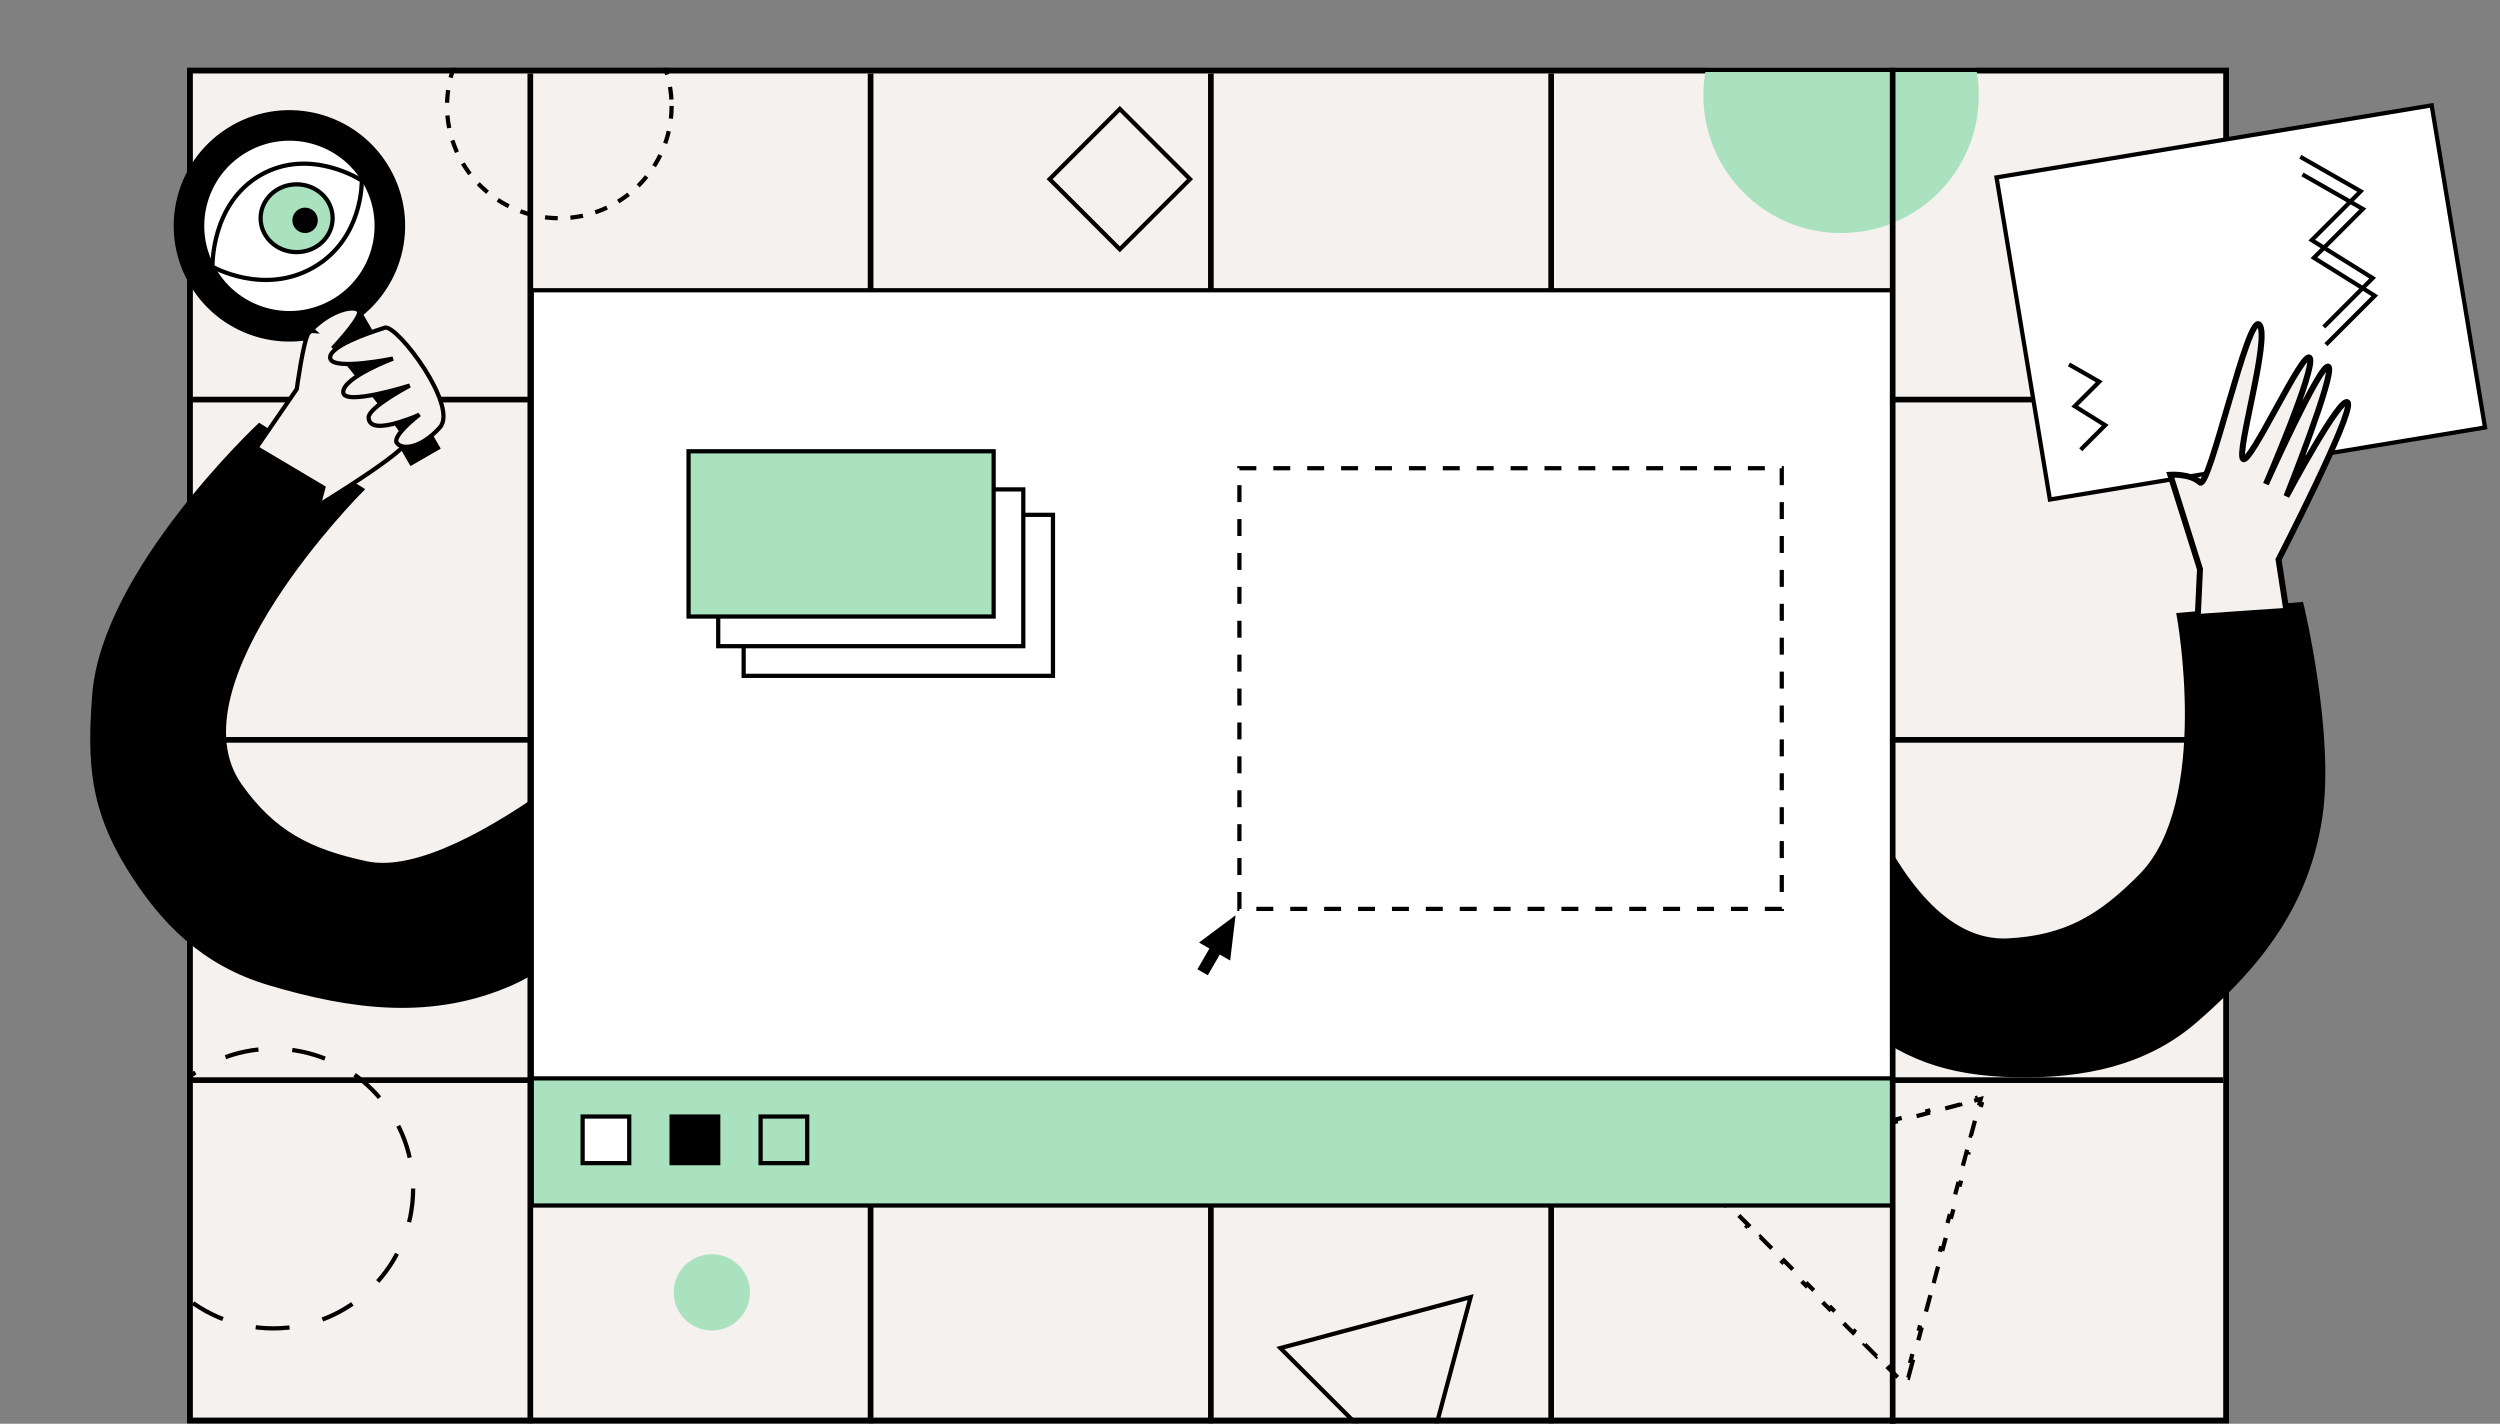 <svg width="590" height="336" viewBox="0 0 590 336" fill="none" xmlns="http://www.w3.org/2000/svg">
<rect x="0" y="0" width="590" height="336" fill="#808080" stroke="none"/>
<g clip-path="url(#clip0_1376_10192)">
<rect x="44.847" y="16.669" width="480.5" height="318.548" fill="#F4F1EF" stroke="black" stroke-width="1.338"/>
<circle cx="64.5" cy="280.5" r="33" stroke="black" stroke-dasharray="8 8"/>
<circle cx="168" cy="305" r="9" fill="#AAE2BF"/>
<circle cx="132" cy="25" r="26.5" stroke="black" stroke-dasharray="3 3"/>
<rect x="264.277" y="25.707" width="23.432" height="23.432" transform="rotate(45 264.277 25.707)" stroke="black"/>
<circle cx="434.5" cy="22.5" r="32.5" fill="#AAE2BF"/>
<path d="M451.369 321.336L450.351 325.136L449.868 325.006L449.583 326.069L448.805 325.291L448.451 325.645L445.67 322.863L446.023 322.51L443.242 319.728L442.888 320.082L440.107 317.3L440.46 316.947L437.679 314.165L437.325 314.519L434.544 311.737L434.897 311.384L432.116 308.602L431.762 308.956L428.981 306.174L429.334 305.821L426.553 303.039L426.199 303.393L423.418 300.611L423.771 300.258L420.99 297.476L420.636 297.83L417.855 295.048L418.208 294.695L415.427 291.913L415.073 292.267L412.292 289.485L412.645 289.132L409.864 286.35L409.51 286.704L406.729 283.922L407.082 283.569L404.301 280.787L403.947 281.141L401.166 278.359L401.519 278.006L400.741 277.227L401.804 276.943L401.675 276.46L405.474 275.442L405.604 275.924L409.403 274.906L409.274 274.423L413.074 273.405L413.203 273.888L417.003 272.87L416.873 272.387L420.673 271.369L420.802 271.852L424.602 270.834L424.472 270.351L428.272 269.333L428.401 269.816L432.201 268.798L432.071 268.315L435.871 267.297L436 267.78L439.8 266.762L439.671 266.279L443.47 265.261L443.6 265.744L447.399 264.725L447.27 264.243L451.069 263.224L451.199 263.707L454.998 262.689L454.869 262.206L458.669 261.188L458.798 261.671L462.597 260.653L462.468 260.17L466.268 259.152L466.397 259.635L467.46 259.35L467.175 260.413L467.658 260.543L466.64 264.342L466.157 264.213L465.139 268.013L465.622 268.142L464.604 271.942L464.121 271.812L463.103 275.612L463.586 275.741L462.568 279.541L462.085 279.411L461.067 283.211L461.55 283.34L460.532 287.14L460.049 287.01L459.031 290.81L459.514 290.939L458.496 294.739L458.013 294.61L456.995 298.409L457.477 298.539L456.459 302.338L455.976 302.209L454.958 306.008L455.441 306.138L454.423 309.937L453.94 309.808L452.922 313.607L453.405 313.737L452.387 317.536L451.904 317.407L450.886 321.207L451.369 321.336Z" stroke="black" stroke-dasharray="4 4"/>
<path d="M347.071 306.117L335.04 351.016L302.172 318.147L347.071 306.117Z" stroke="black"/>
</g>
<rect x="44.678" y="16.5" width="480.838" height="318.887" stroke="black"/>
<line x1="446.669" y1="16" x2="446.669" y2="336" stroke="black" stroke-width="1.338"/>
<line x1="366.072" y1="17.338" x2="366.072" y2="335.887" stroke="black" stroke-width="1.338"/>
<line x1="205.458" y1="17.338" x2="205.458" y2="335.887" stroke="black" stroke-width="1.338"/>
<line x1="285.765" y1="17.338" x2="285.765" y2="335.887" stroke="black" stroke-width="1.338"/>
<line x1="125.154" y1="17.338" x2="125.154" y2="335.887" stroke="black" stroke-width="1.338"/>
<line x1="44.176" y1="254.911" x2="524.675" y2="254.911" stroke="black" stroke-width="1.338"/>
<line x1="44.176" y1="174.605" x2="524.675" y2="174.605" stroke="black" stroke-width="1.338"/>
<line x1="44.176" y1="94.299" x2="524.675" y2="94.299" stroke="black" stroke-width="1.338"/>
<path d="M586.463 100.881L573.875 24.863L471.183 41.867L483.771 117.886L586.463 100.881Z" fill="white" stroke="black"/>
<path d="M548.908 81.339L560.453 69.8L546.084 60.84L557.631 49.316L543.373 41.167" stroke="black"/>
<path d="M548.403 77.17L559.947 65.629L545.578 56.672L557.125 45.145L542.867 36.998" stroke="black"/>
<path d="M491.048 106.136L496.834 100.353L489.632 95.862L495.42 90.086L488.273 86.001" stroke="black"/>
<path d="M505.329 206.618C522.335 189.317 514.176 145.131 514.176 145.131L543.132 142.576C543.132 142.576 550.547 173.38 547.57 192.88C544.475 213.16 533.704 227.337 518.215 240.789C506.302 251.135 491.554 254.021 475.778 253.732C459.635 253.437 448.407 249.488 437.295 239.459C415.562 219.841 404.548 172.482 404.548 172.482L430.303 160.198C430.303 160.198 444.4 223.482 473.88 221.96C487.527 221.255 495.75 216.363 505.329 206.618Z" fill="black" stroke="black"/>
<path d="M554.091 95.07C555.466 97.628 537.739 132.058 537.739 132.058L539.601 144.162L530.244 144.799L518.668 145.601L519.199 134.331L512.188 112.035C512.188 112.035 516.94 111.739 519.165 113.839C521.391 115.938 530.523 73.684 533.206 76.635C535.89 79.587 527.62 107.099 529.388 108.345C531.156 109.592 543.75 81.955 545.124 84.511C546.497 87.068 534.755 114.248 534.755 114.248C534.755 114.248 547.743 85.3 549.511 86.547C551.279 87.795 539.601 117.137 539.601 117.137C539.601 117.137 552.717 92.513 554.091 95.07Z" fill="#F4F1EF" stroke="black" stroke-width="1.412"/>
<rect x="73.684" y="69.834" width="8.244" height="46.374" transform="rotate(-30 73.684 69.834)" fill="black"/>
<circle cx="68.305" cy="53.305" r="27.309" transform="rotate(-30 68.305 53.305)" fill="black"/>
<circle cx="68.304" cy="53.305" r="20.095" transform="rotate(-30 68.304 53.305)" fill="white"/>
<path fill-rule="evenodd" clip-rule="evenodd" d="M49.652 62.963C49.652 62.963 49.652 62.963 49.652 62.963L49.652 62.962L49.652 62.959L49.651 62.95L49.651 62.914C49.65 62.884 49.65 62.84 49.649 62.782C49.649 62.667 49.65 62.5 49.656 62.285C49.667 61.857 49.696 61.24 49.769 60.479C49.913 58.959 50.23 56.861 50.92 54.546C52.3 49.919 55.185 44.387 61.205 40.911C67.228 37.434 73.356 37.766 77.948 38.949C80.245 39.541 82.167 40.349 83.515 41.008C84.19 41.338 84.722 41.631 85.087 41.843C85.27 41.949 85.411 42.035 85.507 42.095C85.555 42.125 85.592 42.148 85.617 42.164L85.647 42.183L85.651 42.186C85.787 42.273 85.878 42.422 85.883 42.594L85.383 42.608C85.883 42.594 85.883 42.595 85.883 42.595L85.883 42.596L85.883 42.599L85.883 42.608L85.883 42.641C85.884 42.669 85.884 42.711 85.884 42.764C85.884 42.871 85.882 43.027 85.876 43.227C85.862 43.626 85.831 44.2 85.755 44.908C85.603 46.325 85.277 48.285 84.577 50.461C83.177 54.813 80.272 60.055 74.262 63.525C68.253 66.994 62.155 66.952 57.581 66.053C55.294 65.604 53.381 64.94 52.038 64.387C51.366 64.111 50.836 63.861 50.473 63.681C50.291 63.59 50.151 63.517 50.055 63.466C50.007 63.44 49.97 63.42 49.945 63.406L49.915 63.389L49.907 63.385L49.905 63.384L49.904 63.383C49.904 63.383 49.904 63.383 50.152 62.949L49.904 63.383C49.747 63.293 49.657 63.131 49.652 62.963ZM84.883 42.885C84.804 42.837 84.704 42.777 84.585 42.708C84.238 42.507 83.727 42.224 83.076 41.906C81.773 41.269 79.915 40.489 77.698 39.918C73.263 38.774 67.427 38.474 61.705 41.777C55.982 45.081 53.215 50.351 51.879 54.832C51.211 57.071 50.904 59.102 50.764 60.574C50.694 61.309 50.666 61.903 50.655 62.312C50.652 62.444 50.65 62.557 50.65 62.649C50.724 62.687 50.813 62.733 50.918 62.785C51.263 62.957 51.771 63.196 52.419 63.462C53.715 63.996 55.565 64.638 57.774 65.072C62.195 65.941 68.026 65.97 73.762 62.659C79.495 59.349 82.276 54.349 83.625 50.154C84.3 48.057 84.615 46.167 84.76 44.802C84.833 44.12 84.864 43.571 84.876 43.194C84.88 43.072 84.882 42.969 84.883 42.885Z" fill="black"/>
<path d="M78.5 51.5C78.5 55.892 74.722 59.5 70 59.5C65.278 59.5 61.5 55.892 61.5 51.5C61.5 47.108 65.278 43.5 70 43.5C74.722 43.5 78.5 47.108 78.5 51.5Z" fill="#AAE2BF" stroke="black"/>
<path d="M86.484 203.754C110.209 208.819 158.951 162.386 158.951 162.386L176.646 185.449C176.646 185.449 138.796 224.073 120.744 232.025C101.97 240.296 83.192 237.876 63.529 232.025C48.406 227.525 38.439 217.977 30.217 204.51C21.802 190.729 21.021 180.068 22.263 163.969C24.516 134.779 61.206 100.394 61.206 100.394L85.392 115.535C85.392 115.535 39.558 161.391 56.661 185.449C64.579 196.587 73.12 200.9 86.484 203.754Z" fill="black" stroke="black"/>
<path fill-rule="evenodd" clip-rule="evenodd" d="M78.816 81.873C79.999 80.6 85.543 74.516 84.68 73.332C83.713 72.009 78.28 73.049 73.61 77.759L74.022 78.118C73.583 78.083 73.191 78.202 72.891 78.533C71.638 79.917 70.035 91.823 70.035 91.823L60.508 105.683L76.32 115.075L75.215 119.229C75.215 119.229 96.89 106.055 96.099 103.809C95.397 101.816 81.865 85.528 78.816 81.873Z" fill="#F4F1EF"/>
<path d="M84.68 73.332L85.083 73.037V73.037L84.68 73.332ZM78.816 81.873L78.45 81.533L78.15 81.855L78.432 82.193L78.816 81.873ZM73.61 77.759L73.255 77.407L72.879 77.785L73.281 78.136L73.61 77.759ZM74.022 78.118L73.983 78.616L75.491 78.735L74.35 77.741L74.022 78.118ZM72.891 78.533L72.52 78.198V78.198L72.891 78.533ZM70.035 91.823L70.447 92.106L70.515 92.008L70.531 91.89L70.035 91.823ZM60.508 105.683L60.096 105.4L59.793 105.84L60.252 106.113L60.508 105.683ZM76.32 115.075L76.803 115.204L76.9 114.839L76.575 114.646L76.32 115.075ZM75.215 119.229L74.732 119.1L74.413 120.302L75.475 119.656L75.215 119.229ZM96.099 103.809L95.627 103.975V103.975L96.099 103.809ZM84.276 73.627C84.247 73.588 84.301 73.619 84.239 73.864C84.183 74.086 84.056 74.383 83.856 74.746C83.459 75.467 82.829 76.353 82.121 77.261C80.709 79.072 79.039 80.899 78.45 81.533L79.183 82.213C79.776 81.574 81.47 79.722 82.909 77.876C83.627 76.956 84.296 76.02 84.732 75.228C84.949 74.835 85.122 74.452 85.209 74.109C85.289 73.79 85.328 73.373 85.083 73.037L84.276 73.627ZM73.965 78.111C76.247 75.81 78.706 74.416 80.691 73.758C81.686 73.428 82.543 73.29 83.189 73.303C83.868 73.317 84.178 73.494 84.276 73.627L85.083 73.037C84.698 72.509 83.966 72.319 83.21 72.304C82.418 72.287 81.445 72.455 80.377 72.809C78.236 73.518 75.643 74.998 73.255 77.407L73.965 78.111ZM74.35 77.741L73.939 77.382L73.281 78.136L73.693 78.495L74.35 77.741ZM74.061 77.619C73.499 77.575 72.944 77.73 72.52 78.198L73.261 78.869C73.438 78.674 73.666 78.591 73.983 78.616L74.061 77.619ZM72.52 78.198C72.29 78.452 72.101 78.876 71.938 79.333C71.766 79.814 71.596 80.41 71.431 81.073C71.1 82.4 70.78 84.031 70.501 85.61C70.221 87.191 69.981 88.727 69.811 89.868C69.726 90.438 69.658 90.91 69.612 91.239C69.588 91.404 69.57 91.533 69.558 91.621C69.552 91.665 69.548 91.699 69.544 91.722C69.543 91.733 69.542 91.742 69.541 91.748C69.541 91.75 69.54 91.753 69.54 91.754C69.54 91.755 69.54 91.755 69.54 91.756C69.54 91.756 69.54 91.756 69.54 91.756C69.54 91.756 69.54 91.757 70.035 91.823C70.531 91.89 70.531 91.89 70.531 91.89C70.531 91.89 70.531 91.89 70.531 91.889C70.531 91.889 70.531 91.889 70.531 91.888C70.531 91.886 70.531 91.884 70.532 91.882C70.533 91.876 70.534 91.868 70.535 91.856C70.538 91.834 70.543 91.801 70.549 91.757C70.561 91.67 70.579 91.542 70.602 91.379C70.648 91.052 70.715 90.582 70.8 90.015C70.969 88.88 71.208 87.353 71.486 85.784C71.763 84.214 72.079 82.609 72.401 81.315C72.562 80.667 72.723 80.106 72.879 79.67C73.043 79.212 73.178 78.961 73.261 78.869L72.52 78.198ZM69.623 91.54L60.096 105.4L60.92 105.966L70.447 92.106L69.623 91.54ZM60.252 106.113L76.064 115.505L76.575 114.646L60.763 105.253L60.252 106.113ZM75.836 114.947L74.732 119.1L75.698 119.357L76.803 115.204L75.836 114.947ZM75.215 119.229C75.475 119.656 75.475 119.656 75.475 119.656C75.475 119.656 75.476 119.656 75.476 119.655C75.477 119.655 75.478 119.654 75.479 119.654C75.482 119.652 75.486 119.65 75.491 119.646C75.501 119.64 75.517 119.63 75.538 119.618C75.579 119.593 75.64 119.555 75.719 119.507C75.879 119.409 76.112 119.267 76.407 119.084C77 118.719 77.844 118.194 78.856 117.559C80.878 116.287 83.567 114.567 86.233 112.776C88.895 110.987 91.545 109.12 93.484 107.555C94.45 106.774 95.257 106.056 95.8 105.45C96.071 105.15 96.294 104.857 96.437 104.584C96.571 104.33 96.691 103.986 96.57 103.643L95.627 103.975C95.605 103.913 95.649 103.934 95.552 104.12C95.464 104.287 95.303 104.508 95.057 104.782C94.567 105.327 93.809 106.006 92.855 106.777C90.952 108.313 88.332 110.161 85.675 111.946C83.021 113.729 80.341 115.443 78.323 116.712C77.315 117.346 76.473 117.869 75.883 118.233C75.588 118.415 75.356 118.557 75.198 118.654C75.118 118.702 75.058 118.739 75.017 118.764C74.997 118.776 74.981 118.786 74.971 118.792C74.966 118.795 74.962 118.798 74.959 118.799C74.958 118.8 74.957 118.801 74.957 118.801C74.956 118.801 74.956 118.801 74.956 118.801C74.956 118.801 74.956 118.802 75.215 119.229ZM96.57 103.643C96.508 103.467 96.391 103.249 96.251 103.016C96.105 102.774 95.916 102.486 95.692 102.16C95.242 101.508 94.639 100.687 93.93 99.752C92.51 97.882 90.654 95.541 88.727 93.151C84.873 88.369 80.725 83.381 79.2 81.553L78.432 82.193C79.956 84.02 84.099 89.004 87.948 93.778C89.873 96.166 91.722 98.499 93.133 100.357C93.838 101.287 94.431 102.094 94.868 102.728C95.087 103.045 95.263 103.315 95.394 103.532C95.53 103.758 95.601 103.902 95.627 103.975L96.57 103.643Z" fill="black"/>
<path d="M77.949 84.628C77.181 81.757 88.225 78.205 88.225 78.205L90.9 77.309C93.972 76.873 108.283 95.938 103.793 100.898C99.303 105.858 94.894 106.239 93.658 104.541C92.474 102.914 98.513 98.189 99.02 97.797C98.851 97.917 97.954 98.462 94.265 99.622C90.038 100.952 87 100.898 87 98.5C87 96.102 96.708 90.991 96.708 90.991C96.708 90.991 80.915 95.985 81 92.5C81.085 89.015 92.746 84.628 92.746 84.628C92.746 84.628 78.718 87.499 77.949 84.628Z" fill="#F4F1EF" stroke="black"/>
<circle cx="72" cy="52" r="3" fill="black"/>
<rect x="125.5" y="68.5" width="321" height="215" fill="white" stroke="black"/>
<rect x="125.5" y="254.5" width="321" height="30" fill="#AAE2BF" stroke="black"/>
<rect x="137.5" y="263.5" width="11" height="11" fill="white" stroke="black"/>
<rect x="158" y="263" width="12" height="12" fill="black"/>
<rect x="179.5" y="263.5" width="11" height="11" stroke="black"/>
<rect x="175.5" y="121.5" width="73" height="38" fill="white" stroke="black"/>
<rect x="169.5" y="115.5" width="72" height="37" fill="white" stroke="black"/>
<rect x="162.5" y="106.5" width="72" height="39" fill="#AAE2BF" stroke="black"/>
<path d="M282.968 222.437L291.596 216L290.319 226.688L287.868 225.271L285.038 230.164L282.588 228.747L285.418 223.854L282.968 222.437Z" fill="black"/>
<rect x="292.5" y="110.5" width="128" height="104" stroke="black" stroke-dasharray="4 4"/>
<defs>
<clipPath id="clip0_1376_10192">
<rect x="44.178" y="16" width="481.838" height="319.887" fill="white"/>
</clipPath>
</defs>
</svg>
